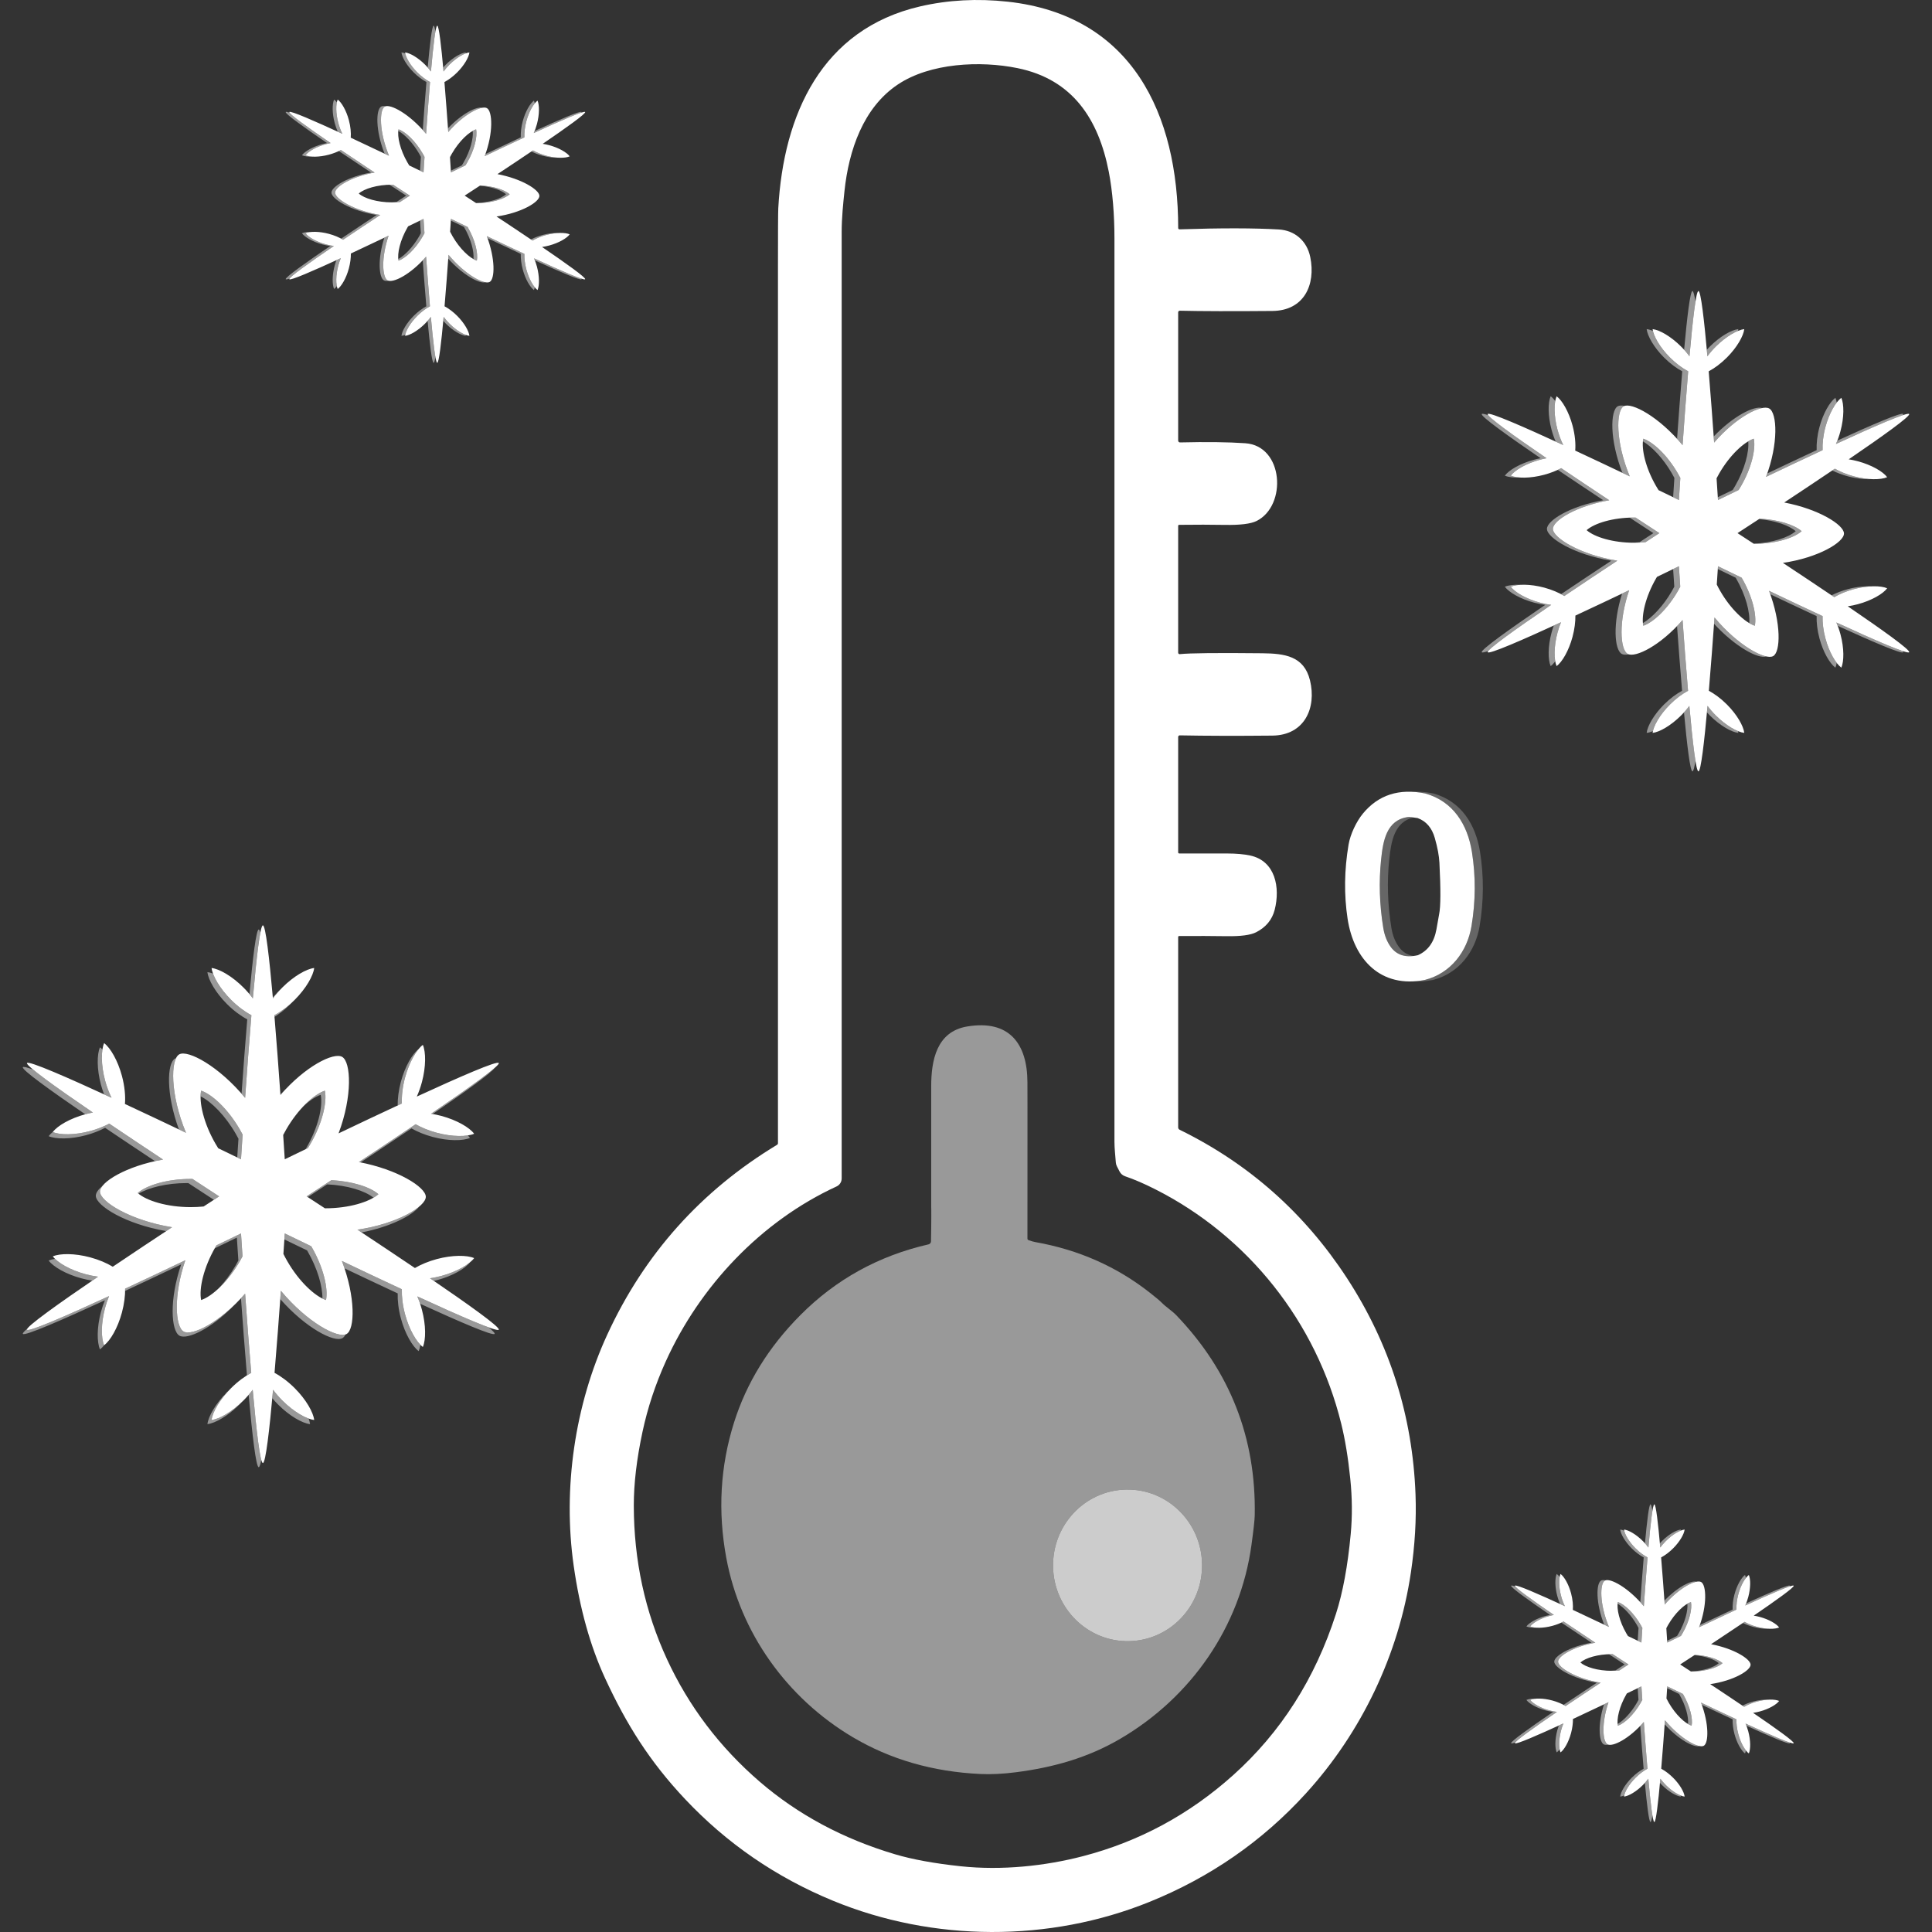 <?xml version="1.0" encoding="UTF-8" standalone="no"?>
<!DOCTYPE svg PUBLIC "-//W3C//DTD SVG 1.1//EN" "http://www.w3.org/Graphics/SVG/1.1/DTD/svg11.dtd">
<svg width="100%" height="100%" viewBox="0 0 300 300" version="1.1" xmlns="http://www.w3.org/2000/svg" xmlns:xlink="http://www.w3.org/1999/xlink" xml:space="preserve" xmlns:serif="http://www.serif.com/" style="fill-rule:evenodd;clip-rule:evenodd;stroke-linejoin:round;stroke-miterlimit:2;">
    <rect x="0" y="0" width="300" height="300" fill="#333333" stroke="none"/>
    <path d="M183.194,101.576C184.749,101.41 189.028,101.365 196.041,101.439C199.491,101.477 202.493,101.875 203.414,105.64C204.467,109.949 202.547,114.174 197.571,114.224C192.022,114.278 187.233,114.266 183.198,114.187C183.057,114.183 182.945,114.295 182.945,114.436L182.945,132.362C182.945,132.453 183.015,132.524 183.102,132.524C186.677,132.524 189.157,132.524 190.542,132.528C191.972,132.532 193.171,132.636 194.137,132.847C198.043,133.689 198.811,137.824 197.936,141.261C197.538,142.816 196.571,143.986 195.041,144.765C194.183,145.201 192.657,145.404 190.463,145.371C188.344,145.338 185.889,145.329 183.094,145.346C183.011,145.346 182.945,145.412 182.945,145.495L182.945,175.07C182.945,175.22 183.032,175.356 183.165,175.423C193.913,180.685 202.58,188.373 209.165,198.479C215.8,208.668 219.346,219.86 219.802,232.064C219.947,235.933 219.706,239.968 219.084,244.169C217.21,256.862 211.438,268.975 202.771,278.488C196.02,285.898 187.925,291.509 178.483,295.328C162.961,301.606 144.927,301.573 129.318,295.133C120.502,291.496 112.864,286.246 106.399,279.387C100.875,273.528 97.268,267.76 93.967,260.619C91.657,255.622 90.027,249.783 89.078,243.103C87.378,231.127 89.244,218.197 94.303,207.225C100.063,194.722 108.85,184.902 120.66,177.766C120.747,177.716 120.801,177.621 120.801,177.517L120.801,41.721C120.801,36.094 120.817,32.967 120.851,32.337C121.659,17.811 127.56,4.537 142.895,0.991C147.233,-0.008 151.757,-0.253 156.468,0.261C175.783,2.368 182.941,17.724 182.949,35.41C182.949,35.526 183.044,35.617 183.161,35.613C189.605,35.397 194.751,35.406 198.595,35.634C201.033,35.779 202.937,37.384 203.455,39.909C204.342,44.234 202.481,48.244 197.575,48.286C191.342,48.34 186.548,48.327 183.198,48.248C183.057,48.244 182.945,48.356 182.945,48.497L182.945,68.414C182.945,68.572 183.078,68.705 183.235,68.7C187.336,68.601 190.712,68.642 193.362,68.825C199.341,69.231 199.876,78.533 195.116,80.9C194.22,81.344 192.578,81.547 190.194,81.506C188.108,81.468 185.744,81.464 183.094,81.497C183.011,81.497 182.945,81.564 182.945,81.647L182.945,101.352C182.945,101.485 183.061,101.589 183.194,101.576ZM173.847,181.912L173.428,181.096C173.337,180.917 173.283,180.722 173.266,180.519C173.187,179.445 173.051,178.325 173.051,177.26C173.046,90.16 173.046,43.421 173.051,37.044C173.055,33.386 172.756,29.667 172.171,26.673C170.579,18.503 166.557,12.32 157.998,10.579C152.205,9.397 144.438,9.77 139.428,13.112C134.046,16.699 131.798,23.334 131.13,29.671C130.931,31.562 130.695,33.834 130.695,36.032L130.695,182.986C130.695,183.521 130.388,184.007 129.903,184.231C118.155,189.638 108.655,199.744 103.388,211.384C101.771,214.958 100.564,218.608 99.768,222.331C98.86,226.569 98.412,230.393 98.416,233.797C98.429,242.294 100.15,250.248 103.579,257.662C106.967,264.981 111.765,271.318 117.977,276.671C123.907,281.776 130.911,285.533 138.989,287.934C141.68,288.734 145.08,289.356 149.182,289.792C155.539,290.472 162.298,289.754 168.157,288.228C176.886,285.952 184.658,281.764 191.462,275.664C198.885,269.012 204.214,260.656 207.448,250.596C208.514,247.283 209.277,243.157 209.737,238.222C209.999,235.448 209.974,232.57 209.667,229.592C209.331,226.321 208.862,223.476 208.261,221.054C204.38,205.321 193.851,191.977 179.358,184.654C177.641,183.787 176.09,183.119 174.705,182.651C174.332,182.522 174.025,182.257 173.847,181.912Z" style="fill:white;fill-rule:nonzero;"/>
    <path d="M219.387,122.955C220.381,122.897 221.439,122.98 222.561,123.206C226.911,124.417 229.146,128.041 229.822,132.296C230.424,136.09 230.403,139.926 229.756,143.803C229.097,147.763 226.526,151.147 222.499,152.167C221.454,152.371 220.47,152.439 219.549,152.383C220.092,152.352 220.655,152.281 221.237,152.167C225.263,151.147 227.834,147.763 228.493,143.803C229.14,139.926 229.161,136.09 228.56,132.296C227.884,128.041 225.649,124.417 221.299,123.206C220.639,123.073 220.002,122.99 219.387,122.955ZM219.525,126.934C216.498,127.577 216.011,130.716 215.723,133.424C215.354,136.944 215.466,140.507 216.059,144.106C216.25,145.251 216.631,146.221 217.199,147.013C217.784,147.828 218.552,148.303 219.504,148.442C217.95,148.637 216.761,148.161 215.937,147.013C215.369,146.221 214.987,145.251 214.797,144.106C214.204,140.507 214.092,136.944 214.461,133.424C214.759,130.612 215.273,127.336 218.62,126.872C218.772,126.851 219.073,126.871 219.525,126.934Z" style="fill:white;fill-opacity:0.25;"/>
    <path d="M159.702,192.566C160.121,192.719 160.473,192.819 160.768,192.872C167.473,194.058 173.403,196.679 178.558,200.739C179.491,201.473 180.084,201.971 180.337,202.228C181.112,203.016 181.979,203.521 182.663,204.239C191.006,212.935 195.062,223.293 194.834,235.319C194.821,236.008 194.651,237.534 194.328,239.897C192.586,252.591 184.985,263.53 173.963,269.991C168.904,272.956 163.55,274.449 157.741,275.195C155.721,275.456 153.88,275.543 152.221,275.464C144.844,275.116 138.234,273.204 132.383,269.729C122.215,263.688 114.941,253.569 112.781,241.921C111.441,234.685 111.84,227.677 113.979,220.892C115.924,214.718 119.358,209.161 124.272,204.218C129.799,198.657 136.443,194.992 144.193,193.221C144.409,193.171 144.562,192.976 144.566,192.756C144.595,191.23 144.612,189.912 144.612,188.8C144.599,183.331 144.597,198.376 144.597,168.668C144.597,164.658 145.43,160.196 150.158,159.396C156.685,158.289 159.525,162.038 159.538,168.046C159.55,176.112 159.549,162.451 159.54,192.338C159.54,192.441 159.607,192.532 159.702,192.566ZM174.84,231.299C168.452,231.434 163.384,236.812 163.52,243.312C163.654,249.812 168.945,254.975 175.333,254.84C181.722,254.706 186.789,249.327 186.654,242.827C186.519,236.327 181.228,231.164 174.84,231.299Z" style="fill:white;fill-opacity:0.5;fill-rule:nonzero;"/>
    <path d="M174.84,231.299C181.228,231.164 186.519,236.327 186.654,242.827C186.789,249.327 181.722,254.706 175.333,254.84C168.945,254.975 163.654,249.812 163.52,243.312C163.384,236.812 168.452,231.434 174.84,231.299Z" style="fill:white;fill-opacity:0.75;fill-rule:nonzero;"/>
    <path d="M48.565,24.324C47.855,24.353 47.257,24.275 46.881,24.11C47.328,23.505 48.562,22.78 50.072,22.375C50.312,22.311 50.549,22.257 50.782,22.213C47.181,19.754 44.225,17.635 44.367,17.395C44.4,17.34 44.604,17.374 44.948,17.482C45.241,17.961 48.016,19.942 51.342,22.213C51.109,22.257 50.872,22.311 50.632,22.375C49.122,22.78 47.888,23.505 47.44,24.11C47.713,24.229 48.102,24.303 48.565,24.324ZM52.445,20.447C52.263,20.035 52.099,19.577 51.969,19.09C51.564,17.58 51.575,16.149 51.876,15.458C52.014,15.561 52.159,15.705 52.305,15.883C52.143,16.65 52.194,17.843 52.528,19.09C52.695,19.71 52.915,20.284 53.159,20.776L52.445,20.447ZM59.714,23.856C58.29,20.24 58.359,17.012 59.191,16.549C59.348,16.461 59.581,16.446 59.872,16.5C59.828,16.512 59.787,16.529 59.75,16.549C58.894,17.026 58.847,20.439 60.408,24.187L59.714,23.856ZM65.647,20.186C65.812,17.863 66.009,15.212 66.216,12.738C65.595,12.409 64.891,11.894 64.236,11.239C63.13,10.133 62.424,8.888 62.339,8.14C62.511,8.159 62.708,8.211 62.924,8.293C63.078,9.051 63.762,10.206 64.795,11.239C65.451,11.894 66.155,12.409 66.776,12.738C66.551,15.428 66.337,18.325 66.165,20.785C65.994,20.579 65.821,20.379 65.647,20.186ZM66.413,10.479C66.746,6.817 67.084,3.99 67.335,3.99C67.419,3.99 67.513,4.312 67.614,4.88C67.4,6.089 67.156,8.409 66.917,11.103C66.764,10.896 66.596,10.686 66.413,10.479ZM68.816,10.479C68.947,10.33 69.085,10.182 69.231,10.036C70.336,8.931 71.582,8.225 72.33,8.14C72.324,8.189 72.316,8.24 72.305,8.293C71.579,8.569 70.643,9.184 69.791,10.036C69.442,10.385 69.134,10.747 68.872,11.103L68.816,10.479ZM69.564,19.93C71.693,17.671 73.981,16.501 74.892,16.73C73.678,16.937 71.522,18.276 69.604,20.506L69.564,19.93ZM75.381,23.92C77.091,23.105 79.001,22.202 80.868,21.333C80.836,20.622 80.928,19.735 81.174,18.818C81.579,17.308 82.304,16.074 82.91,15.627C82.962,15.747 83.006,15.89 83.04,16.052C82.548,16.654 82.046,17.654 81.734,18.818C81.488,19.735 81.396,20.622 81.428,21.333C79.309,22.318 77.136,23.348 75.262,24.243L75.381,23.92ZM83.016,20.341C86.911,18.557 90.162,17.158 90.302,17.395C90.313,17.413 90.305,17.443 90.281,17.482C89.074,17.863 86.146,19.156 82.88,20.66C82.927,20.557 82.972,20.45 83.016,20.341ZM86.78,24.492C86.071,24.523 85.186,24.431 84.273,24.186C83.623,24.012 83.025,23.779 82.518,23.521L82.767,23.353C83.332,23.676 84.045,23.975 84.833,24.186C85.519,24.37 86.189,24.468 86.78,24.492ZM82.445,37.183C82.967,36.911 83.592,36.663 84.273,36.48C85.186,36.236 86.071,36.143 86.78,36.174C86.189,36.198 85.519,36.297 84.833,36.48C84.012,36.7 83.273,37.015 82.697,37.353L82.445,37.183ZM90.281,43.271C90.305,43.311 90.313,43.34 90.302,43.358C90.163,43.594 86.934,42.207 83.058,40.432C83.016,40.324 82.973,40.218 82.928,40.115C86.175,41.61 89.08,42.892 90.281,43.271ZM83.04,44.615C83.006,44.777 82.962,44.919 82.91,45.04C82.304,44.592 81.579,43.358 81.174,41.848C80.938,40.968 80.844,40.115 80.865,39.419C79.117,38.606 77.332,37.763 75.709,36.99L75.589,36.666C77.385,37.523 79.429,38.491 81.425,39.419C81.403,40.115 81.498,40.968 81.734,41.848C82.046,43.012 82.548,44.013 83.04,44.615ZM75.357,43.83C74.445,44.088 71.917,42.725 69.602,40.166L69.645,39.57C71.721,42.07 74.091,43.598 75.357,43.83ZM72.305,51.997C72.316,52.05 72.324,52.101 72.33,52.15C71.582,52.065 70.336,51.359 69.231,50.253C69.09,50.113 68.956,49.97 68.829,49.826L68.886,49.206C69.145,49.556 69.449,49.911 69.791,50.253C70.643,51.106 71.579,51.721 72.305,51.997ZM67.614,55.466C67.513,56.023 67.419,56.34 67.335,56.34C67.081,56.34 66.737,53.49 66.4,49.826C66.582,49.62 66.75,49.412 66.903,49.206C67.146,51.914 67.395,54.257 67.614,55.466ZM62.924,51.997C62.708,52.078 62.511,52.13 62.339,52.15C62.424,51.402 63.13,50.156 64.236,49.051C64.885,48.401 65.583,47.889 66.2,47.561C65.998,45.18 65.806,42.646 65.645,40.421C65.819,40.237 65.993,40.046 66.164,39.847C66.332,42.204 66.54,44.972 66.76,47.561C66.143,47.889 65.445,48.401 64.795,49.051C63.762,50.084 63.078,51.239 62.924,51.997ZM60.337,43.6C60.029,43.652 59.782,43.632 59.615,43.536C58.822,43.078 58.622,40.213 59.678,36.915L60.342,36.598C59.17,40.027 59.357,43.063 60.175,43.536C60.223,43.563 60.277,43.585 60.337,43.6ZM52.305,44.446C52.159,44.625 52.014,44.769 51.876,44.871C51.575,44.181 51.564,42.75 51.969,41.239C52.046,40.949 52.136,40.669 52.234,40.403L52.917,40.089C52.77,40.446 52.637,40.833 52.528,41.239C52.194,42.486 52.143,43.68 52.305,44.446ZM44.948,43.271C44.604,43.379 44.4,43.414 44.367,43.358C44.219,43.107 47.461,40.799 51.286,38.197C50.897,38.146 50.487,38.066 50.072,37.955C48.562,37.55 47.328,36.825 46.881,36.219C47.257,36.055 47.855,35.977 48.565,36.006C48.102,36.027 47.713,36.1 47.44,36.219C47.888,36.825 49.122,37.55 50.632,37.955C51.047,38.066 51.456,38.146 51.846,38.197C48.3,40.609 45.256,42.768 44.948,43.271ZM52.975,37.054C54.878,35.772 56.823,34.481 58.491,33.381C54.461,32.731 51.486,30.898 51.471,29.92C51.457,29.006 54.005,27.425 57.613,26.792C56.049,25.758 54.307,24.598 52.615,23.456C52.726,23.404 52.833,23.35 52.937,23.296C54.703,24.489 56.535,25.709 58.173,26.792C54.565,27.425 52.016,29.006 52.031,29.92C52.046,30.898 55.021,32.731 59.051,33.381C57.308,34.531 55.263,35.889 53.278,37.227C53.182,37.169 53.081,37.111 52.975,37.054ZM65.222,26.502L65.361,24.36C65.275,24.195 65.185,24.03 65.09,23.865C64.122,22.188 62.867,20.9 61.845,20.323C61.854,20.24 61.866,20.16 61.882,20.084C62.968,20.45 64.508,21.888 65.65,23.865C65.745,24.03 65.835,24.195 65.921,24.36C65.823,25.839 65.765,26.766 65.765,26.766L65.222,26.502ZM61.845,40.233C62.867,39.657 64.122,38.368 65.09,36.691C65.181,36.532 65.269,36.373 65.352,36.214L65.222,34.251L65.765,33.987C65.765,33.987 65.819,34.841 65.912,36.214C65.829,36.373 65.741,36.532 65.65,36.691C64.508,38.668 62.968,40.106 61.882,40.472C61.866,40.396 61.854,40.316 61.845,40.233ZM73.918,31.528C75.995,31.448 77.787,30.868 78.584,30.165C77.863,29.53 76.33,28.995 74.508,28.838L74.559,28.805C76.602,28.897 78.357,29.471 79.144,30.165C78.284,30.922 76.269,31.538 73.986,31.538L73.932,31.537L73.918,31.528ZM73.517,40.233C73.64,39.072 73.155,37.162 72.091,35.318L72.041,35.234L70.007,34.251L70.024,33.987C70.024,33.987 71.03,34.478 72.601,35.234L72.65,35.318C73.792,37.296 74.267,39.348 74.041,40.472C73.876,40.416 73.7,40.336 73.517,40.233ZM60.585,31.421C60.92,31.414 61.247,31.394 61.566,31.362L63.076,30.377C63.076,30.377 62.053,29.713 60.486,28.685C60.611,28.681 60.738,28.679 60.865,28.679L61.039,28.68C62.61,29.711 63.635,30.377 63.635,30.377L62.125,31.362C61.719,31.402 61.297,31.424 60.865,31.424L60.585,31.421ZM70.007,26.502L71.716,25.676C71.806,25.533 71.895,25.387 71.981,25.238C73.046,23.394 73.53,21.484 73.407,20.323C73.59,20.22 73.766,20.14 73.931,20.084C74.157,21.208 73.682,23.261 72.541,25.238C72.454,25.387 72.366,25.533 72.275,25.676C70.893,26.343 70.024,26.766 70.024,26.766L70.007,26.502ZM13.236,173.026C7.741,169.265 3.329,166.085 3.548,165.713C3.618,165.594 4.181,165.734 5.114,166.071C6.739,167.424 10.318,169.95 14.424,172.753C14.052,172.823 13.673,172.908 13.291,173.011L13.236,173.026ZM16.161,169.927C15.978,169.45 15.812,168.944 15.671,168.417C15.026,166.009 15.043,163.725 15.523,162.625C15.647,162.717 15.775,162.83 15.904,162.962C15.717,164.183 15.825,165.942 16.315,167.773C16.58,168.761 16.931,169.676 17.32,170.46L16.161,169.927ZM27.779,175.374C25.762,169.873 25.912,165.075 27.188,164.364C27.235,164.338 27.286,164.316 27.341,164.298C26.495,166.006 26.738,170.755 28.881,175.9L27.779,175.374ZM37.509,169.826C37.767,166.203 38.073,162.113 38.393,158.286C37.403,157.762 36.279,156.941 35.234,155.896C33.471,154.133 32.344,152.147 32.21,150.954C32.465,150.982 32.755,151.056 33.073,151.172C33.499,152.34 34.492,153.865 35.878,155.251C36.924,156.297 38.047,157.118 39.037,157.642C38.679,161.931 38.337,166.553 38.062,170.475C37.879,170.254 37.694,170.038 37.509,169.826ZM38.736,154.363C39.258,148.679 39.785,144.335 40.176,144.335C40.254,144.335 40.338,144.508 40.426,144.831C40.071,146.664 39.662,150.521 39.262,155.034C39.098,154.811 38.922,154.587 38.736,154.363ZM42.366,154.882C42.625,154.578 42.904,154.275 43.2,153.978C43.309,153.87 43.418,153.764 43.527,153.661C43.1,154.114 42.716,154.577 42.379,155.034L42.366,154.882ZM45.436,155.569C45.332,155.678 45.226,155.788 45.118,155.896C44.301,156.713 43.437,157.393 42.625,157.901L42.604,157.642C43.491,157.172 44.486,156.463 45.436,155.569ZM43.543,169.958C43.892,169.579 44.245,169.219 44.599,168.877C44.245,169.243 43.894,169.628 43.548,170.031L43.543,169.958ZM61.75,171.653C61.739,170.583 61.894,169.302 62.247,167.983C62.885,165.604 64.021,163.654 64.98,162.92C64.194,163.879 63.39,165.478 62.892,167.339C62.5,168.8 62.352,170.216 62.404,171.349L61.75,171.653ZM76.754,165.879C76.228,166.655 72.155,169.576 67.181,172.981L66.94,172.942C71.366,169.924 75.224,167.202 76.754,165.879ZM72.645,176.31C72.776,176.439 72.889,176.567 72.981,176.691C71.881,177.171 69.598,177.189 67.189,176.543C65.933,176.207 64.796,175.731 63.894,175.215C61.229,177.015 58.477,178.848 55.987,180.497L55.732,180.447C58.449,178.652 61.549,176.59 64.539,174.571C65.44,175.086 66.577,175.562 67.834,175.899C69.664,176.389 71.423,176.497 72.645,176.31ZM65.087,187.366C63.983,188.756 60.611,190.512 56.147,191.371L55.501,190.944C59.902,190.303 63.428,188.755 65.087,187.366ZM72.955,196.038C72.22,196.996 70.27,198.133 67.891,198.77C67.718,198.816 67.546,198.859 67.375,198.899L66.773,198.488C67.342,198.406 67.935,198.287 68.536,198.126C70.397,197.627 71.995,196.823 72.955,196.038ZM75.883,206.117C76.531,206.657 76.869,207.01 76.804,207.119C76.582,207.495 71.423,205.278 65.234,202.444C65.099,202.045 64.953,201.663 64.797,201.303C69.467,203.453 73.694,205.327 75.883,206.117ZM65.278,208.819C65.219,209.205 65.13,209.536 65.015,209.8C64.049,209.087 62.892,207.119 62.247,204.71C61.871,203.307 61.72,201.946 61.754,200.837C58.956,199.535 56.098,198.185 53.501,196.949C53.375,196.57 53.239,196.188 53.092,195.802C55.957,197.169 59.216,198.712 62.399,200.192C62.364,201.302 62.516,202.662 62.892,204.066C63.454,206.164 64.404,207.928 65.278,208.819ZM53.656,207.214C53.519,207.49 53.354,207.687 53.164,207.793C51.881,208.507 47.463,206.204 43.519,201.722L43.612,200.433C47.543,205.166 52.134,207.715 53.656,207.214ZM47.924,220.277C48.04,220.594 48.114,220.885 48.142,221.139C46.949,221.005 44.963,219.878 43.2,218.115C42.871,217.786 42.564,217.449 42.282,217.111L42.401,215.8C42.815,216.358 43.299,216.925 43.845,217.471C45.231,218.857 46.756,219.85 47.924,220.277ZM40.572,226.695C40.43,227.418 40.297,227.822 40.176,227.822C39.753,227.822 39.171,222.835 38.609,216.592C38.834,216.328 39.045,216.063 39.24,215.8C39.703,220.961 40.18,225.289 40.572,226.695ZM37.469,217.788C37.366,217.898 37.26,218.007 37.152,218.115C35.389,219.878 33.403,221.005 32.21,221.139C32.344,219.946 33.471,217.96 35.234,216.197C35.342,216.089 35.451,215.983 35.561,215.88C33.981,217.557 32.981,219.375 32.854,220.495C33.974,220.369 35.792,219.368 37.469,217.788ZM38.345,213.564C38.005,209.537 37.684,205.256 37.421,201.59C37.636,201.359 37.849,201.12 38.061,200.875C38.33,204.634 38.661,209.049 39.011,213.176C38.795,213.292 38.572,213.421 38.345,213.564ZM36.398,202.635C32.84,206.318 29.066,208.095 27.865,207.402C26.56,206.649 26.263,201.807 28.132,196.338C25.461,197.613 22.43,199.049 19.43,200.449C19.433,200.332 19.433,200.217 19.432,200.104C22.639,198.611 25.914,197.06 28.777,195.693C26.907,201.163 27.205,206.004 28.509,206.757C29.638,207.409 33.04,205.878 36.398,202.635ZM16.202,208.861C15.972,209.143 15.742,209.37 15.523,209.532C15.043,208.431 15.026,206.148 15.671,203.74C15.845,203.091 16.056,202.475 16.29,201.906C9.593,204.991 3.784,207.519 3.548,207.119C3.492,207.023 3.743,206.741 4.242,206.309C4.19,206.386 4.173,206.441 4.192,206.475C4.428,206.875 10.237,204.347 16.934,201.261C16.7,201.83 16.489,202.447 16.315,203.095C15.67,205.504 15.687,207.787 16.167,208.888L16.202,208.861ZM14.333,198.853C13.787,198.772 13.221,198.655 12.647,198.502C10.238,197.856 8.27,196.7 7.556,195.734C7.82,195.619 8.152,195.53 8.538,195.471C9.429,196.345 11.193,197.295 13.291,197.857C13.953,198.035 14.606,198.162 15.227,198.243L14.333,198.853ZM25.808,191.163C19.516,190.09 14.901,187.226 14.877,185.688C14.87,185.247 15.236,184.71 15.909,184.146C15.652,184.471 15.517,184.775 15.522,185.043C15.546,186.603 20.291,189.526 26.718,190.563L25.808,191.163ZM24.072,180.303C21.617,178.677 18.925,176.882 16.322,175.124C15.478,175.57 14.46,175.977 13.349,176.275C10.94,176.92 8.657,176.903 7.556,176.423C7.718,176.204 7.945,175.974 8.227,175.743L8.201,175.779C9.301,176.259 11.585,176.276 13.993,175.631C15.104,175.333 16.122,174.926 16.966,174.479C19.784,176.383 22.705,178.328 25.317,180.056C24.893,180.13 24.477,180.213 24.072,180.303ZM57.996,185.977C56.689,184.917 53.962,184.052 50.805,183.91C49.5,184.766 48.454,185.449 47.785,185.884L47.613,185.772C47.613,185.772 49.117,184.795 51.45,183.265C54.707,183.412 57.506,184.328 58.761,185.434C58.549,185.621 58.292,185.803 57.996,185.977ZM50.065,201.637C50.094,199.767 49.315,196.988 47.761,194.297L47.683,194.163C46.074,193.388 44.836,192.788 44.157,192.459L44.217,191.53C44.217,191.53 45.822,192.312 48.327,193.518L48.405,193.653C50.226,196.806 50.984,200.08 50.623,201.871C50.444,201.811 50.258,201.733 50.065,201.637ZM47.454,178.446L47.586,178.221C49.406,175.067 50.164,171.794 49.803,170.002C49,170.272 48.042,170.91 47.064,171.83C48.259,170.562 49.469,169.687 50.448,169.358C50.808,171.149 50.051,174.423 48.23,177.576C48.093,177.815 47.952,178.048 47.808,178.276L47.454,178.446ZM33.211,186.304C32.729,185.99 31.271,185.041 29.243,183.711L28.966,183.709C25.889,183.709 23.117,184.409 21.505,185.355L21.384,185.253C22.755,184.045 25.969,183.064 29.61,183.064L29.888,183.066C32.393,184.71 34.028,185.772 34.028,185.772L33.211,186.304ZM33.971,200.043C34.892,199.067 35.804,197.858 36.596,196.486C36.742,196.233 36.882,195.979 37.014,195.725C36.867,193.535 36.78,192.175 36.78,192.175C36.78,192.175 35.459,192.818 33.343,193.838L33.449,193.653L33.612,193.374C35.946,192.25 37.424,191.53 37.424,191.53C37.424,191.53 37.511,192.891 37.658,195.081C37.526,195.335 37.387,195.589 37.241,195.842C36.264,197.534 35.104,198.978 33.971,200.043ZM36.839,179.729L37.029,176.82C36.892,176.557 36.748,176.294 36.596,176.032C34.963,173.204 32.819,171.068 31.145,170.236C31.15,169.915 31.179,169.62 31.232,169.358C32.963,169.941 35.42,172.234 37.241,175.387C37.392,175.65 37.536,175.913 37.673,176.176C37.517,178.536 37.424,180.013 37.424,180.013L36.839,179.729ZM236.136,74.158C235.094,74.207 234.218,74.096 233.67,73.857C234.307,72.994 236.065,71.961 238.217,71.385C238.558,71.293 238.896,71.217 239.228,71.154C234.098,67.652 229.887,64.633 230.089,64.29C230.14,64.203 230.491,64.272 231.079,64.468C231.65,65.233 235.528,67.997 240.152,71.154C239.821,71.217 239.482,71.293 239.141,71.385C236.989,71.961 235.231,72.994 234.594,73.857C234.97,74.022 235.502,74.125 236.136,74.158ZM241.565,68.566C241.318,67.998 241.096,67.37 240.918,66.705C240.342,64.554 240.357,62.515 240.786,61.531C241.016,61.701 241.257,61.95 241.499,62.265C241.3,63.359 241.384,64.997 241.842,66.705C242.079,67.589 242.393,68.406 242.74,69.107L241.565,68.566ZM251.923,73.42C249.925,68.3 250.028,63.741 251.207,63.085C251.445,62.953 251.804,62.936 252.255,63.03C252.211,63.045 252.169,63.064 252.131,63.085C250.91,63.764 250.843,68.627 253.067,73.966L251.923,73.42ZM260.414,68.137C260.647,64.858 260.925,61.135 261.216,57.656C260.331,57.188 259.328,56.454 258.394,55.52C256.819,53.945 255.813,52.171 255.692,51.105C255.973,51.137 256.302,51.23 256.663,51.378C256.904,52.458 257.871,54.073 259.318,55.52C260.252,56.454 261.255,57.188 262.14,57.656C261.819,61.488 261.515,65.616 261.269,69.12C260.987,68.779 260.701,68.452 260.414,68.137ZM261.508,54.308C261.979,49.154 262.455,45.193 262.809,45.193C262.947,45.193 263.103,45.795 263.271,46.836C262.981,48.637 262.657,51.751 262.34,55.326C262.091,54.988 261.813,54.646 261.508,54.308ZM265.034,54.308C265.186,54.14 265.345,53.972 265.51,53.807C267.085,52.232 268.859,51.226 269.925,51.105C269.915,51.192 269.9,51.283 269.879,51.378C268.865,51.794 267.595,52.646 266.434,53.807C265.938,54.303 265.499,54.819 265.125,55.326L265.034,54.308ZM266.102,67.777C269.142,64.599 272.38,62.977 273.625,63.357C271.883,63.694 268.861,65.592 266.169,68.722L266.102,67.777ZM274.424,73.513C276.821,72.371 279.484,71.112 282.089,69.9C282.043,68.888 282.175,67.624 282.525,66.318C283.101,64.167 284.135,62.408 284.997,61.771C285.086,61.974 285.156,62.221 285.208,62.504C284.541,63.372 283.872,64.739 283.449,66.318C283.099,67.624 282.967,68.888 283.013,69.9C279.995,71.304 276.899,72.772 274.23,74.046C274.297,73.868 274.362,73.69 274.424,73.513ZM285.304,68.416C290.784,65.908 295.332,63.956 295.529,64.29C295.549,64.324 295.526,64.384 295.463,64.468C293.653,65.069 289.594,66.864 285.082,68.942C285.158,68.772 285.233,68.597 285.304,68.416ZM290.572,74.398C289.551,74.451 288.267,74.32 286.94,73.965C286.045,73.725 285.219,73.406 284.512,73.054L284.921,72.779C285.726,73.239 286.741,73.664 287.864,73.965C288.816,74.22 289.745,74.359 290.572,74.398ZM284.407,92.444C285.136,92.07 286,91.731 286.94,91.48C288.267,91.124 289.551,90.994 290.572,91.047C289.745,91.086 288.816,91.225 287.864,91.48C286.695,91.793 285.642,92.241 284.822,92.723L284.407,92.444ZM295.463,101.101C295.526,101.185 295.549,101.244 295.529,101.278C295.332,101.611 290.816,99.674 285.363,97.179C285.294,97.001 285.224,96.827 285.151,96.658C289.635,98.723 293.663,100.503 295.463,101.101ZM285.208,102.94C285.156,103.224 285.086,103.471 284.997,103.673C284.135,103.036 283.101,101.278 282.525,99.126C282.189,97.873 282.054,96.657 282.085,95.666C279.649,94.533 277.163,93.359 274.892,92.278C274.829,92.101 274.763,91.923 274.695,91.744C277.254,92.965 280.166,94.344 283.009,95.666C282.978,96.657 283.113,97.873 283.449,99.126C283.872,100.705 284.541,102.072 285.208,102.94ZM274.286,101.935C273.046,102.362 269.464,100.467 266.156,96.859L266.226,95.881C269.143,99.392 272.464,101.557 274.286,101.935ZM269.879,113.53C269.9,113.625 269.915,113.716 269.925,113.803C268.859,113.682 267.085,112.676 265.51,111.101C265.352,110.943 265.199,110.782 265.053,110.621L265.145,109.608C265.514,110.107 265.947,110.614 266.434,111.101C267.595,112.262 268.865,113.114 269.879,113.53ZM263.271,118.159C263.103,119.181 262.947,119.772 262.809,119.772C262.451,119.772 261.966,115.779 261.489,110.621C261.793,110.285 262.072,109.945 262.321,109.608C262.644,113.209 262.975,116.355 263.271,118.159ZM256.663,113.53C256.302,113.678 255.973,113.771 255.692,113.803C255.813,112.737 256.819,110.963 258.394,109.388C259.319,108.462 260.314,107.733 261.192,107.265C260.909,103.917 260.638,100.357 260.411,97.217C260.699,96.917 260.985,96.603 261.268,96.276C261.508,99.634 261.804,103.578 262.117,107.265C261.238,107.733 260.244,108.462 259.318,109.388C257.871,110.835 256.904,112.45 256.663,113.53ZM252.917,101.608C252.443,101.7 252.063,101.676 251.811,101.531C250.687,100.882 250.4,96.838 251.878,92.17L252.974,91.647C251.304,96.533 251.57,100.858 252.735,101.531C252.79,101.562 252.85,101.588 252.917,101.608ZM241.499,102.7C241.257,103.015 241.016,103.264 240.786,103.434C240.357,102.45 240.342,100.411 240.918,98.259C241.022,97.871 241.141,97.496 241.271,97.137L242.395,96.621C242.186,97.129 241.997,97.68 241.842,98.259C241.384,99.968 241.3,101.606 241.499,102.7ZM231.079,101.101C230.491,101.296 230.14,101.366 230.089,101.278C229.878,100.92 234.497,97.632 239.946,93.925C239.391,93.852 238.808,93.739 238.217,93.58C236.065,93.004 234.307,91.971 233.67,91.108C234.218,90.869 235.094,90.758 236.136,90.807C235.502,90.84 234.97,90.943 234.594,91.108C235.231,91.971 236.989,93.004 239.141,93.58C239.732,93.739 240.315,93.852 240.87,93.925C235.934,97.283 231.68,100.296 231.079,101.101ZM242.407,92.26C245.101,90.446 247.85,88.621 250.211,87.064C244.469,86.138 240.231,83.527 240.209,82.133C240.189,80.831 243.819,78.579 248.96,77.678C246.747,76.214 244.286,74.576 241.891,72.96C242.076,72.875 242.254,72.787 242.424,72.697C244.941,74.397 247.55,76.135 249.884,77.678C244.743,78.579 241.113,80.831 241.133,82.133C241.155,83.527 245.393,86.138 251.135,87.064C248.651,88.702 245.737,90.637 242.91,92.544C242.752,92.447 242.584,92.353 242.407,92.26ZM255.109,96.756C256.541,95.904 258.269,94.103 259.611,91.78C259.741,91.554 259.866,91.327 259.984,91.1C259.899,89.836 259.837,88.881 259.803,88.363L260.699,87.928C260.699,87.928 260.776,89.144 260.908,91.1C260.79,91.327 260.665,91.554 260.535,91.78C258.909,94.597 256.714,96.645 255.167,97.166C255.141,97.038 255.122,96.901 255.109,96.756ZM253.257,84.271C253.711,84.259 254.157,84.231 254.59,84.187C255.93,83.311 256.741,82.784 256.741,82.784C256.741,82.784 255.287,81.84 253.058,80.378C253.276,80.37 253.497,80.366 253.719,80.366L253.966,80.367C256.204,81.835 257.665,82.784 257.665,82.784C257.665,82.784 256.854,83.311 255.514,84.187C254.935,84.245 254.334,84.277 253.719,84.277C253.564,84.277 253.41,84.275 253.257,84.271ZM266.739,77.205L269.05,76.088C269.179,75.884 269.305,75.676 269.428,75.463C270.924,72.872 271.616,70.19 271.467,68.532C271.771,68.351 272.062,68.213 272.333,68.121C272.655,69.722 271.978,72.646 270.352,75.463C270.229,75.676 270.103,75.884 269.974,76.088C268.004,77.038 266.767,77.64 266.767,77.64L266.739,77.205ZM272.306,84.42C275.215,84.288 277.715,83.47 278.835,82.482C277.823,81.591 275.687,80.837 273.14,80.603L273.228,80.545C276.138,80.677 278.638,81.494 279.759,82.482C278.535,83.562 275.664,84.438 272.411,84.438L272.334,84.438L272.306,84.42ZM259.803,77.205C259.838,76.653 259.905,75.605 259.997,74.212C259.875,73.977 259.746,73.742 259.611,73.508C258.269,71.184 256.541,69.383 255.109,68.532C255.122,68.387 255.141,68.25 255.167,68.121C256.714,68.642 258.909,70.691 260.535,73.508C260.67,73.742 260.799,73.977 260.921,74.212C260.781,76.32 260.699,77.64 260.699,77.64L259.803,77.205ZM271.623,96.756C271.773,95.097 271.08,92.415 269.584,89.824L269.514,89.704C268.335,89.136 267.379,88.674 266.739,88.363L266.767,87.928C266.767,87.928 268.201,88.627 270.438,89.704L270.508,89.824C272.135,92.641 272.811,95.566 272.489,97.166C272.218,97.075 271.927,96.937 271.623,96.756ZM238.64,252.752C237.955,252.784 237.379,252.71 237.018,252.553C237.439,251.982 238.602,251.299 240.025,250.918C240.251,250.857 240.475,250.807 240.695,250.765C237.301,248.449 234.516,246.452 234.65,246.226C234.683,246.169 234.907,246.212 235.281,246.335C235.639,246.83 238.214,248.667 241.288,250.765C241.069,250.807 240.845,250.857 240.619,250.918C239.196,251.299 238.033,251.982 237.612,252.553C237.862,252.662 238.217,252.731 238.64,252.752ZM242.244,249.063C242.079,248.685 241.931,248.267 241.812,247.823C241.431,246.4 241.441,245.051 241.725,244.401C241.872,244.51 242.027,244.668 242.182,244.868C242.046,245.592 242.1,246.684 242.406,247.823C242.562,248.407 242.77,248.948 242.999,249.411L242.244,249.063ZM249.095,252.274C247.769,248.883 247.836,245.863 248.617,245.429C248.772,245.342 249.006,245.331 249.299,245.39C249.267,245.4 249.238,245.413 249.21,245.429C248.403,245.878 248.359,249.094 249.83,252.625L249.095,252.274ZM254.705,248.787C254.859,246.615 255.043,244.145 255.237,241.838C254.651,241.528 253.988,241.043 253.37,240.425C252.329,239.384 251.663,238.21 251.583,237.506C251.764,237.526 251.975,237.585 252.206,237.678C252.362,238.392 253.003,239.465 253.964,240.425C254.581,241.043 255.245,241.528 255.83,241.838C255.618,244.372 255.417,247.102 255.254,249.42C255.073,249.201 254.89,248.99 254.705,248.787ZM255.428,239.641C255.74,236.224 256.056,233.595 256.29,233.595C256.379,233.595 256.479,233.973 256.587,234.628C256.393,235.811 256.175,237.897 255.963,240.297C255.802,240.079 255.624,239.859 255.428,239.641ZM257.746,239.641C257.851,239.524 257.962,239.407 258.077,239.292C259.118,238.251 260.292,237.585 260.997,237.506C260.99,237.56 260.981,237.618 260.968,237.678C260.294,237.95 259.446,238.517 258.67,239.292C258.342,239.62 258.052,239.962 257.805,240.297L257.746,239.641ZM258.452,248.549C260.462,246.441 262.606,245.363 263.437,245.606C262.286,245.824 260.281,247.08 258.495,249.157L258.452,248.549ZM263.951,252.335C265.542,251.578 267.311,250.741 269.042,249.936C269.011,249.266 269.098,248.43 269.33,247.567C269.711,246.144 270.394,244.981 270.965,244.56C271.021,244.689 271.067,244.846 271.101,245.026C270.655,245.599 270.206,246.512 269.923,247.567C269.692,248.43 269.605,249.266 269.635,249.936C267.639,250.865 265.591,251.835 263.826,252.678C263.869,252.563 263.911,252.449 263.951,252.335ZM271.146,248.964C274.78,247.301 277.8,246.004 277.93,246.226C277.943,246.247 277.929,246.284 277.892,246.335C276.707,246.725 274.007,247.919 271.004,249.302C271.053,249.193 271.1,249.08 271.146,248.964ZM274.643,252.911C273.97,252.945 273.124,252.858 272.25,252.624C271.654,252.464 271.103,252.252 270.634,252.017L270.897,251.84C271.429,252.144 272.101,252.425 272.843,252.624C273.476,252.794 274.095,252.886 274.643,252.911ZM270.565,264.851C271.049,264.602 271.624,264.376 272.25,264.208C273.124,263.974 273.97,263.887 274.643,263.921C274.095,263.946 273.476,264.038 272.843,264.208C272.07,264.415 271.374,264.712 270.831,265.031L270.565,264.851ZM277.892,270.579C277.929,270.63 277.943,270.667 277.93,270.688C277.8,270.909 274.802,269.623 271.185,267.968C271.141,267.853 271.096,267.741 271.049,267.633C274.034,269.008 276.713,270.191 277.892,270.579ZM271.101,271.806C271.067,271.986 271.021,272.143 270.965,272.273C270.394,271.851 269.711,270.688 269.33,269.265C269.108,268.436 269.018,267.632 269.039,266.977C267.42,266.224 265.768,265.444 264.26,264.726L264.134,264.383C265.826,265.191 267.752,266.102 269.632,266.977C269.612,267.632 269.701,268.436 269.923,269.265C270.206,270.321 270.655,271.233 271.101,271.806ZM263.874,271.125C263.046,271.399 260.674,270.14 258.488,267.748L258.533,267.119C260.467,269.448 262.672,270.882 263.874,271.125ZM260.968,278.799C260.981,278.859 260.99,278.917 260.997,278.972C260.292,278.892 259.118,278.227 258.077,277.185C257.966,277.075 257.86,276.963 257.758,276.85L257.818,276.198C258.062,276.528 258.348,276.863 258.67,277.185C259.446,277.96 260.294,278.527 260.968,278.799ZM256.587,281.906C256.479,282.549 256.379,282.92 256.29,282.92C256.053,282.92 255.731,280.27 255.415,276.85C255.611,276.634 255.789,276.415 255.95,276.198C256.167,278.615 256.389,280.722 256.587,281.906ZM252.206,278.799C251.975,278.893 251.764,278.952 251.583,278.972C251.663,278.267 252.329,277.094 253.37,276.052C253.982,275.44 254.64,274.958 255.221,274.648C255.033,272.428 254.854,270.067 254.703,267.986C254.888,267.793 255.072,267.591 255.253,267.38C255.412,269.601 255.608,272.209 255.815,274.648C255.233,274.958 254.576,275.44 253.964,276.052C253.003,277.013 252.362,278.085 252.206,278.799ZM249.737,270.909C249.428,270.967 249.181,270.951 249.016,270.856C248.272,270.426 248.083,267.746 249.064,264.655L249.768,264.319C248.663,267.55 248.839,270.411 249.61,270.856C249.648,270.878 249.69,270.895 249.737,270.909ZM242.182,271.647C242.027,271.847 241.872,272.005 241.725,272.114C241.441,271.464 241.431,270.115 241.812,268.692C241.882,268.432 241.962,268.18 242.049,267.94L242.771,267.608C242.633,267.944 242.508,268.309 242.406,268.692C242.1,269.832 242.046,270.924 242.182,271.647ZM235.281,270.579C234.907,270.702 234.683,270.745 234.65,270.688C234.51,270.452 237.565,268.277 241.169,265.825C240.802,265.777 240.416,265.702 240.025,265.597C238.602,265.216 237.439,264.533 237.018,263.962C237.379,263.805 237.955,263.731 238.64,263.763C238.217,263.784 237.862,263.853 237.612,263.962C238.033,264.533 239.196,265.216 240.619,265.597C241.01,265.702 241.396,265.777 241.763,265.825C238.482,268.057 235.657,270.059 235.281,270.579ZM242.789,264.729C244.574,263.528 246.395,262.319 247.958,261.288C244.161,260.675 241.358,258.948 241.343,258.027C241.33,257.165 243.731,255.676 247.13,255.08C245.665,254.11 244.034,253.025 242.448,251.955C242.567,251.9 242.681,251.843 242.79,251.785C244.455,252.91 246.181,254.059 247.724,255.08C244.324,255.676 241.923,257.165 241.937,258.027C241.951,258.948 244.754,260.675 248.552,261.288C246.909,262.371 244.982,263.651 243.112,264.912C243.01,264.85 242.902,264.789 242.789,264.729ZM262.555,259.539C264.486,259.455 266.146,258.913 266.89,258.258C266.218,257.666 264.799,257.166 263.108,257.013L263.163,256.976C265.088,257.063 266.742,257.604 267.483,258.258C266.673,258.971 264.774,259.551 262.623,259.551L262.573,259.551L262.555,259.539ZM258.872,254.775L260.418,254.028C260.503,253.894 260.587,253.756 260.668,253.615C261.66,251.897 262.118,250.117 262.015,249.021C262.211,248.906 262.397,248.818 262.571,248.759C262.785,249.818 262.337,251.752 261.261,253.615C261.18,253.756 261.097,253.894 261.012,254.028C259.709,254.656 258.89,255.055 258.89,255.055L258.872,254.775ZM249.964,259.441C250.267,259.433 250.565,259.414 250.854,259.385L252.277,258.457C252.277,258.457 251.315,257.832 249.84,256.865C249.979,256.86 250.119,256.857 250.261,256.857L250.424,256.859C251.905,257.83 252.871,258.457 252.871,258.457L251.448,259.385C251.065,259.424 250.667,259.444 250.261,259.444L249.964,259.441ZM254.301,254.775L254.43,252.788C254.35,252.632 254.264,252.477 254.175,252.322C253.282,250.776 252.131,249.58 251.181,249.021C251.189,248.929 251.202,248.842 251.218,248.759C252.242,249.104 253.693,250.459 254.769,252.322C254.858,252.477 254.943,252.632 255.024,252.788C254.932,254.182 254.877,255.055 254.877,255.055L254.301,254.775ZM251.181,267.707C252.131,267.148 253.282,265.952 254.175,264.407C254.261,264.257 254.344,264.107 254.422,263.957L254.302,262.139L254.877,261.859C254.877,261.859 254.928,262.663 255.016,263.957C254.937,264.107 254.855,264.257 254.769,264.407C253.693,266.27 252.242,267.624 251.218,267.969C251.202,267.887 251.189,267.8 251.181,267.707ZM262.119,267.707C262.221,266.611 261.763,264.832 260.771,263.113L260.725,263.034L258.872,262.139L258.89,261.859C258.89,261.859 259.839,262.321 261.319,263.034L261.365,263.113C262.441,264.976 262.888,266.91 262.675,267.969C262.501,267.91 262.314,267.822 262.119,267.707Z" style="fill:white;fill-opacity:0.5;"/>
    <path d="M14.424,172.753C8.68,168.832 3.966,165.452 4.192,165.069C4.433,164.661 10.462,167.295 17.32,170.46C16.931,169.676 16.58,168.761 16.315,167.773C15.67,165.364 15.687,163.081 16.167,161.98C17.133,162.694 18.29,164.662 18.935,167.071C19.367,168.684 19.502,170.241 19.4,171.425C22.656,172.94 25.985,174.517 28.881,175.9C26.391,169.924 26.466,164.48 27.833,163.72C29.179,162.97 33.982,165.545 38.062,170.475C38.337,166.553 38.679,161.931 39.037,157.642C38.047,157.118 36.924,156.297 35.878,155.251C34.115,153.488 32.989,151.502 32.854,150.309C34.047,150.444 36.033,151.571 37.796,153.334C38.352,153.889 38.844,154.466 39.262,155.034C39.821,148.719 40.399,143.691 40.821,143.691C41.242,143.691 41.82,148.719 42.379,155.034C42.797,154.466 43.289,153.889 43.845,153.334C45.608,151.571 47.594,150.444 48.787,150.309C48.652,151.502 47.526,153.488 45.763,155.251C44.717,156.297 43.594,157.118 42.604,157.642C42.949,161.77 43.278,166.206 43.548,170.031C47.381,165.572 51.811,163.348 53.132,164.111C54.501,164.901 54.761,170.194 52.571,175.99C55.559,174.563 59.025,172.921 62.404,171.349C62.352,170.216 62.5,168.8 62.892,167.339C63.537,164.931 64.693,162.962 65.659,162.249C66.139,163.349 66.157,165.633 65.511,168.041C65.296,168.845 65.023,169.601 64.72,170.276C71.411,167.194 77.213,164.669 77.449,165.069C77.678,165.458 72.809,168.941 66.94,172.942C67.458,173.022 67.993,173.134 68.536,173.279C70.944,173.924 72.913,175.081 73.626,176.047C72.525,176.527 70.242,176.544 67.834,175.899C66.577,175.562 65.44,175.086 64.539,174.571C61.549,176.59 58.449,178.652 55.732,180.447C61.744,181.588 66.096,184.331 66.12,185.825C66.144,187.351 61.687,190.043 55.501,190.944C58.239,192.753 61.387,194.845 64.428,196.898C65.346,196.358 66.525,195.857 67.834,195.506C70.242,194.861 72.525,194.878 73.626,195.358C72.913,196.324 70.944,197.48 68.536,198.126C67.935,198.287 67.342,198.406 66.773,198.488C72.716,202.537 77.68,206.081 77.449,206.475C77.214,206.873 71.455,204.369 64.797,201.303C65.069,201.933 65.314,202.628 65.511,203.364C66.157,205.772 66.139,208.055 65.659,209.156C64.693,208.443 63.537,206.474 62.892,204.066C62.516,202.662 62.364,201.302 62.399,200.192C59.216,198.712 55.957,197.169 53.092,195.802C55.24,201.443 55.111,206.423 53.808,207.148C52.465,207.896 47.685,205.336 43.612,200.433C43.338,204.284 42.993,208.886 42.63,213.176C43.614,213.701 44.727,214.517 45.763,215.553C47.526,217.316 48.652,219.302 48.787,220.495C47.594,220.36 45.608,219.234 43.845,217.471C43.299,216.925 42.815,216.358 42.401,215.8C41.835,222.112 41.247,227.177 40.821,227.177C40.394,227.177 39.806,222.112 39.24,215.8C38.827,216.358 38.342,216.925 37.796,217.471C36.033,219.234 34.047,220.36 32.854,220.495C32.989,219.302 34.115,217.316 35.878,215.553C36.914,214.517 38.027,213.701 39.011,213.176C38.661,209.049 38.33,204.634 38.061,200.875C34.235,205.308 29.826,207.518 28.509,206.757C27.205,206.004 26.907,201.163 28.777,195.693C25.914,197.06 22.639,198.611 19.432,200.104C19.445,201.179 19.291,202.469 18.935,203.797C18.29,206.206 17.133,208.174 16.167,208.888C15.687,207.787 15.67,205.504 16.315,203.095C16.489,202.447 16.7,201.83 16.934,201.261C10.237,204.347 4.428,206.875 4.192,206.475C3.956,206.074 9.127,202.393 15.227,198.243C14.606,198.162 13.953,198.035 13.291,197.857C10.883,197.212 8.914,196.055 8.201,195.089C9.301,194.61 11.585,194.592 13.993,195.238C15.356,195.603 16.578,196.131 17.511,196.697C20.676,194.563 23.937,192.397 26.718,190.563C20.291,189.526 15.546,186.603 15.522,185.043C15.499,183.586 19.563,181.064 25.317,180.056C22.705,178.328 19.784,176.383 16.966,174.479C16.122,174.926 15.104,175.333 13.993,175.631C11.585,176.276 9.301,176.259 8.201,175.779C8.914,174.813 10.883,173.656 13.291,173.011C13.673,172.908 14.052,172.823 14.424,172.753ZM37.673,176.176C37.536,175.913 37.392,175.65 37.241,175.387C35.42,172.234 32.963,169.941 31.232,169.358C30.871,171.149 31.628,174.423 33.449,177.576C33.592,177.824 33.738,178.066 33.888,178.302C36.062,179.35 37.424,180.013 37.424,180.013C37.424,180.013 37.517,178.536 37.673,176.176ZM47.808,178.276C47.952,178.048 48.093,177.815 48.23,177.576C50.051,174.423 50.808,171.149 50.448,169.358C48.716,169.941 46.259,172.234 44.439,175.387C44.275,175.671 44.119,175.956 43.972,176.241C44.126,178.563 44.217,180.013 44.217,180.013C44.217,180.013 45.602,179.339 47.808,178.276ZM50.449,187.623C50.478,187.623 50.507,187.623 50.535,187.623C54.176,187.623 57.39,186.642 58.761,185.434C57.506,184.328 54.707,183.412 51.45,183.265C49.117,184.795 47.613,185.772 47.613,185.772C47.613,185.772 48.696,186.475 50.449,187.623ZM44.007,194.711C44.194,195.088 44.396,195.466 44.614,195.842C46.434,198.995 48.891,201.288 50.623,201.871C50.984,200.08 50.226,196.806 48.405,193.653C48.379,193.608 48.353,193.563 48.327,193.518C45.822,192.312 44.217,191.53 44.217,191.53C44.217,191.53 44.14,192.739 44.007,194.711ZM33.612,193.374C33.557,193.466 33.503,193.559 33.449,193.653C31.628,196.806 30.871,200.08 31.232,201.871C32.963,201.288 35.42,198.995 37.241,195.842C37.387,195.589 37.526,195.335 37.658,195.081C37.511,192.891 37.424,191.53 37.424,191.53C37.424,191.53 35.946,192.25 33.612,193.374ZM29.888,183.066C29.795,183.065 29.703,183.064 29.61,183.064C25.969,183.064 22.755,184.045 21.384,185.253C22.755,186.462 25.969,187.443 29.61,187.443C30.299,187.443 30.972,187.408 31.62,187.343C33.12,186.362 34.028,185.772 34.028,185.772C34.028,185.772 32.393,184.71 29.888,183.066Z" style="fill:white;"/>
    <path d="M51.342,22.213C47.741,19.754 44.785,17.635 44.927,17.395C45.078,17.14 48.858,18.791 53.159,20.776C52.915,20.284 52.695,19.71 52.528,19.09C52.124,17.58 52.135,16.149 52.436,15.458C53.041,15.906 53.766,17.14 54.171,18.65C54.442,19.662 54.527,20.638 54.463,21.38C56.504,22.331 58.592,23.32 60.408,24.187C58.847,20.439 58.894,17.026 59.75,16.549C60.595,16.079 63.606,17.694 66.165,20.785C66.337,18.325 66.551,15.428 66.776,12.738C66.155,12.409 65.451,11.894 64.795,11.239C63.69,10.133 62.983,8.888 62.899,8.14C63.647,8.225 64.892,8.931 65.998,10.036C66.346,10.385 66.655,10.747 66.917,11.103C67.268,7.143 67.63,3.99 67.894,3.99C68.158,3.99 68.521,7.143 68.872,11.103C69.134,10.747 69.442,10.385 69.791,10.036C70.896,8.931 72.141,8.225 72.89,8.14C72.805,8.888 72.099,10.133 70.993,11.239C70.338,11.894 69.633,12.409 69.012,12.738C69.229,15.327 69.435,18.108 69.604,20.506C72.008,17.711 74.786,16.316 75.614,16.794C76.473,17.29 76.636,20.609 75.262,24.243C77.136,23.348 79.309,22.318 81.428,21.333C81.396,20.622 81.488,19.735 81.734,18.818C82.138,17.308 82.864,16.074 83.469,15.627C83.77,16.317 83.781,17.748 83.377,19.259C83.241,19.763 83.07,20.237 82.88,20.66C87.076,18.727 90.714,17.144 90.862,17.395C91.006,17.639 87.952,19.823 84.273,22.332C84.597,22.382 84.933,22.452 85.273,22.543C86.783,22.948 88.017,23.673 88.465,24.279C87.775,24.58 86.343,24.591 84.833,24.186C84.045,23.975 83.332,23.676 82.767,23.353C80.892,24.62 78.948,25.912 77.244,27.038C81.015,27.753 83.743,29.473 83.758,30.41C83.773,31.367 80.978,33.055 77.1,33.62C78.817,34.754 80.791,36.066 82.697,37.353C83.273,37.015 84.012,36.7 84.833,36.48C86.343,36.076 87.775,36.087 88.465,36.388C88.017,36.993 86.783,37.718 85.273,38.123C84.896,38.224 84.524,38.299 84.168,38.35C87.894,40.889 91.007,43.112 90.862,43.358C90.714,43.608 87.104,42.038 82.928,40.115C83.099,40.51 83.253,40.946 83.377,41.408C83.781,42.918 83.77,44.349 83.469,45.04C82.864,44.592 82.138,43.358 81.734,41.848C81.498,40.968 81.403,40.115 81.425,39.419C79.429,38.491 77.385,37.523 75.589,36.666C76.936,40.203 76.855,43.326 76.038,43.781C75.196,44.249 72.199,42.644 69.645,39.57C69.473,41.985 69.257,44.87 69.029,47.561C69.646,47.889 70.344,48.401 70.993,49.051C72.099,50.156 72.805,51.402 72.89,52.15C72.141,52.065 70.896,51.359 69.791,50.253C69.449,49.911 69.145,49.556 68.886,49.206C68.53,53.164 68.162,56.34 67.894,56.34C67.627,56.34 67.258,53.164 66.903,49.206C66.644,49.556 66.34,49.911 65.998,50.253C64.892,51.359 63.647,52.065 62.899,52.15C62.983,51.402 63.69,50.156 64.795,49.051C65.445,48.401 66.143,47.889 66.76,47.561C66.54,44.972 66.332,42.204 66.164,39.847C63.765,42.627 61,44.012 60.175,43.536C59.357,43.063 59.17,40.027 60.342,36.598C58.547,37.455 56.493,38.428 54.483,39.364C54.491,40.038 54.394,40.847 54.171,41.68C53.766,43.19 53.041,44.424 52.436,44.871C52.135,44.181 52.124,42.75 52.528,41.239C52.637,40.833 52.77,40.446 52.917,40.089C48.717,42.024 45.075,43.609 44.927,43.358C44.779,43.107 48.021,40.799 51.846,38.197C51.456,38.146 51.047,38.066 50.632,37.955C49.122,37.55 47.888,36.825 47.44,36.219C48.13,35.918 49.562,35.907 51.072,36.312C51.927,36.541 52.693,36.873 53.278,37.227C55.263,35.889 57.308,34.531 59.051,33.381C55.021,32.731 52.046,30.898 52.031,29.92C52.016,29.006 54.565,27.425 58.173,26.792C56.535,25.709 54.703,24.489 52.937,23.296C52.407,23.576 51.769,23.831 51.072,24.018C49.562,24.422 48.13,24.411 47.44,24.11C47.888,23.505 49.122,22.78 50.632,22.375C50.872,22.311 51.109,22.257 51.342,22.213ZM65.921,24.36C65.835,24.195 65.745,24.03 65.65,23.865C64.508,21.888 62.968,20.45 61.882,20.084C61.655,21.208 62.13,23.261 63.272,25.238C63.361,25.393 63.453,25.545 63.547,25.693C64.91,26.35 65.765,26.766 65.765,26.766C65.765,26.766 65.823,25.839 65.921,24.36ZM72.275,25.676C72.366,25.533 72.454,25.387 72.541,25.238C73.682,23.261 74.157,21.208 73.931,20.084C72.845,20.45 71.305,21.888 70.163,23.865C70.06,24.043 69.963,24.222 69.871,24.401C69.967,25.856 70.024,26.766 70.024,26.766C70.024,26.766 70.893,26.343 72.275,25.676ZM73.932,31.537C73.95,31.538 73.968,31.538 73.986,31.538C76.269,31.538 78.284,30.922 79.144,30.165C78.357,29.471 76.602,28.897 74.559,28.805C73.096,29.764 72.153,30.377 72.153,30.377C72.153,30.377 72.832,30.818 73.932,31.537ZM69.893,35.982C70.01,36.218 70.137,36.455 70.273,36.691C71.414,38.668 72.955,40.106 74.041,40.472C74.267,39.348 73.792,37.296 72.65,35.318C72.634,35.29 72.618,35.262 72.601,35.234C71.03,34.478 70.024,33.987 70.024,33.987C70.024,33.987 69.976,34.745 69.893,35.982ZM63.375,35.144C63.34,35.202 63.306,35.26 63.272,35.318C62.13,37.296 61.655,39.348 61.882,40.472C62.968,40.106 64.508,38.668 65.65,36.691C65.741,36.532 65.829,36.373 65.912,36.214C65.819,34.841 65.765,33.987 65.765,33.987C65.765,33.987 64.838,34.439 63.375,35.144ZM61.039,28.68C60.981,28.679 60.923,28.679 60.865,28.679C58.582,28.679 56.566,29.294 55.707,30.052C56.566,30.809 58.582,31.424 60.865,31.424C61.297,31.424 61.719,31.402 62.125,31.362C63.066,30.747 63.635,30.377 63.635,30.377C63.635,30.377 62.61,29.711 61.039,28.68Z" style="fill:white;"/>
    <path d="M240.152,71.154C235.022,67.652 230.811,64.633 231.013,64.29C231.228,63.926 236.614,66.279 242.74,69.107C242.393,68.406 242.079,67.589 241.842,66.705C241.266,64.554 241.281,62.515 241.71,61.531C242.573,62.168 243.606,63.927 244.182,66.078C244.569,67.52 244.689,68.911 244.598,69.968C247.507,71.322 250.48,72.731 253.067,73.966C250.843,68.627 250.91,63.764 252.131,63.085C253.334,62.416 257.624,64.716 261.269,69.12C261.515,65.616 261.819,61.488 262.14,57.656C261.255,57.188 260.252,56.454 259.318,55.52C257.743,53.945 256.737,52.171 256.617,51.105C257.682,51.226 259.456,52.232 261.031,53.807C261.527,54.303 261.967,54.819 262.34,55.326C262.84,49.685 263.357,45.193 263.733,45.193C264.109,45.193 264.625,49.685 265.125,55.326C265.499,54.819 265.938,54.303 266.434,53.807C268.009,52.232 269.783,51.226 270.849,51.105C270.729,52.171 269.723,53.945 268.148,55.52C267.214,56.454 266.21,57.188 265.326,57.656C265.634,61.344 265.928,65.306 266.169,68.722C269.594,64.74 273.551,62.753 274.73,63.434C275.954,64.14 276.186,68.869 274.23,74.046C276.899,72.772 279.995,71.304 283.013,69.9C282.967,68.888 283.099,67.624 283.449,66.318C284.025,64.167 285.059,62.408 285.921,61.771C286.35,62.754 286.366,64.794 285.789,66.945C285.597,67.664 285.353,68.338 285.082,68.942C291.06,66.188 296.242,63.933 296.453,64.29C296.658,64.638 292.308,67.749 287.066,71.323C287.528,71.395 288.007,71.495 288.491,71.625C290.642,72.201 292.401,73.234 293.038,74.097C292.055,74.526 290.015,74.541 287.864,73.965C286.741,73.664 285.726,73.239 284.921,72.779C282.249,74.582 279.48,76.424 277.053,78.028C282.424,79.047 286.312,81.497 286.333,82.832C286.354,84.195 282.373,86.6 276.847,87.405C279.293,89.02 282.105,90.889 284.822,92.723C285.642,92.241 286.695,91.793 287.864,91.48C290.015,90.903 292.055,90.919 293.038,91.347C292.401,92.21 290.642,93.243 288.491,93.82C287.954,93.964 287.425,94.071 286.917,94.144C292.225,97.76 296.66,100.927 296.453,101.278C296.243,101.634 291.099,99.397 285.151,96.658C285.394,97.221 285.613,97.842 285.789,98.499C286.366,100.651 286.35,102.69 285.921,103.673C285.059,103.036 284.025,101.278 283.449,99.126C283.113,97.873 282.978,96.657 283.009,95.666C280.166,94.344 277.254,92.965 274.695,91.744C276.614,96.783 276.498,101.232 275.335,101.88C274.135,102.548 269.865,100.261 266.226,95.881C265.981,99.322 265.674,103.432 265.349,107.265C266.228,107.733 267.222,108.462 268.148,109.388C269.723,110.963 270.729,112.737 270.849,113.803C269.783,113.682 268.009,112.676 266.434,111.101C265.947,110.614 265.514,110.107 265.145,109.608C264.639,115.247 264.114,119.772 263.733,119.772C263.352,119.772 262.827,115.247 262.321,109.608C261.952,110.107 261.519,110.614 261.031,111.101C259.456,112.676 257.682,113.682 256.617,113.803C256.737,112.737 257.743,110.963 259.318,109.388C260.244,108.462 261.238,107.733 262.117,107.265C261.804,103.578 261.508,99.634 261.268,96.276C257.85,100.236 253.911,102.21 252.735,101.531C251.57,100.858 251.304,96.533 252.974,91.647C250.417,92.868 247.491,94.254 244.626,95.587C244.638,96.548 244.5,97.7 244.182,98.887C243.606,101.038 242.573,102.797 241.71,103.434C241.281,102.45 241.266,100.411 241.842,98.259C241.997,97.68 242.186,97.129 242.395,96.621C236.413,99.377 231.224,101.635 231.013,101.278C230.802,100.92 235.421,97.632 240.87,93.925C240.315,93.852 239.732,93.739 239.141,93.58C236.989,93.004 235.231,91.971 234.594,91.108C235.577,90.679 237.616,90.664 239.768,91.24C240.985,91.566 242.077,92.039 242.91,92.544C245.737,90.637 248.651,88.702 251.135,87.064C245.393,86.138 241.155,83.527 241.133,82.133C241.113,80.831 244.743,78.579 249.884,77.678C247.55,76.135 244.941,74.397 242.424,72.697C241.67,73.096 240.761,73.459 239.768,73.725C237.616,74.301 235.577,74.286 234.594,73.857C235.231,72.994 236.989,71.961 239.141,71.385C239.482,71.293 239.821,71.217 240.152,71.154ZM260.921,74.212C260.799,73.977 260.67,73.742 260.535,73.508C258.909,70.691 256.714,68.642 255.167,68.121C254.845,69.722 255.521,72.646 257.148,75.463C257.275,75.684 257.406,75.9 257.54,76.112C259.482,77.047 260.699,77.64 260.699,77.64C260.699,77.64 260.781,76.32 260.921,74.212ZM269.974,76.088C270.103,75.884 270.229,75.676 270.352,75.463C271.978,72.646 272.655,69.722 272.333,68.121C270.786,68.642 268.591,70.691 266.965,73.508C266.818,73.761 266.68,74.016 266.548,74.271C266.686,76.344 266.767,77.64 266.767,77.64C266.767,77.64 268.004,77.038 269.974,76.088ZM272.334,84.438C272.36,84.438 272.385,84.438 272.411,84.438C275.664,84.438 278.535,83.562 279.759,82.482C278.638,81.494 276.138,80.677 273.228,80.545C271.144,81.912 269.8,82.784 269.8,82.784C269.8,82.784 270.768,83.413 272.334,84.438ZM266.58,90.769C266.747,91.106 266.927,91.444 267.121,91.78C268.748,94.597 270.942,96.645 272.489,97.166C272.811,95.566 272.135,92.641 270.508,89.824C270.485,89.784 270.462,89.744 270.438,89.704C268.201,88.627 266.767,87.928 266.767,87.928C266.767,87.928 266.698,89.008 266.58,90.769ZM257.294,89.576C257.245,89.658 257.196,89.741 257.148,89.824C255.521,92.641 254.845,95.566 255.167,97.166C256.714,96.645 258.909,94.597 260.535,91.78C260.665,91.554 260.79,91.327 260.908,91.1C260.776,89.144 260.699,87.928 260.699,87.928C260.699,87.928 259.378,88.571 257.294,89.576ZM253.966,80.367C253.884,80.366 253.802,80.366 253.719,80.366C250.466,80.366 247.595,81.242 246.37,82.321C247.595,83.401 250.466,84.277 253.719,84.277C254.334,84.277 254.935,84.245 255.514,84.187C256.854,83.311 257.665,82.784 257.665,82.784C257.665,82.784 256.204,81.835 253.966,80.367Z" style="fill:white;"/>
    <path d="M241.288,250.765C237.895,248.449 235.11,246.452 235.244,246.226C235.386,245.985 238.948,247.541 242.999,249.411C242.77,248.948 242.562,248.407 242.406,247.823C242.025,246.4 242.035,245.051 242.318,244.401C242.889,244.822 243.572,245.985 243.954,247.408C244.209,248.362 244.289,249.282 244.228,249.981C246.152,250.876 248.119,251.808 249.83,252.625C248.359,249.094 248.403,245.878 249.21,245.429C250.006,244.986 252.843,246.507 255.254,249.42C255.417,247.102 255.618,244.372 255.83,241.838C255.245,241.528 254.581,241.043 253.964,240.425C252.922,239.384 252.257,238.21 252.177,237.506C252.882,237.585 254.055,238.251 255.097,239.292C255.425,239.62 255.716,239.962 255.963,240.297C256.293,236.566 256.635,233.595 256.884,233.595C257.133,233.595 257.474,236.566 257.805,240.297C258.052,239.962 258.342,239.62 258.67,239.292C259.712,238.251 260.885,237.585 261.59,237.506C261.511,238.21 260.845,239.384 259.804,240.425C259.186,241.043 258.522,241.528 257.937,241.838C258.141,244.277 258.336,246.898 258.495,249.157C260.76,246.523 263.377,245.209 264.157,245.659C264.966,246.126 265.12,249.254 263.826,252.678C265.591,251.835 267.639,250.865 269.635,249.936C269.605,249.266 269.692,248.43 269.923,247.567C270.305,246.144 270.988,244.981 271.559,244.56C271.842,245.21 271.852,246.559 271.471,247.982C271.344,248.457 271.183,248.903 271.004,249.302C274.957,247.481 278.385,245.99 278.524,246.226C278.66,246.456 275.783,248.513 272.316,250.877C272.621,250.925 272.938,250.991 273.258,251.076C274.681,251.458 275.844,252.141 276.265,252.712C275.615,252.995 274.266,253.005 272.843,252.624C272.101,252.425 271.429,252.144 270.897,251.84C269.13,253.033 267.299,254.251 265.693,255.311C269.246,255.985 271.817,257.606 271.831,258.488C271.845,259.39 269.212,260.981 265.557,261.513C267.175,262.581 269.035,263.818 270.831,265.031C271.374,264.712 272.07,264.415 272.843,264.208C274.266,263.827 275.615,263.837 276.265,264.121C275.844,264.691 274.681,265.375 273.258,265.756C272.903,265.851 272.553,265.922 272.217,265.97C275.728,268.362 278.661,270.456 278.524,270.688C278.385,270.924 274.983,269.445 271.049,267.633C271.21,268.005 271.355,268.416 271.471,268.851C271.852,270.274 271.842,271.622 271.559,272.273C270.988,271.851 270.305,270.688 269.923,269.265C269.701,268.436 269.612,267.632 269.632,266.977C267.752,266.102 265.826,265.191 264.134,264.383C265.403,267.716 265.327,270.658 264.557,271.086C263.764,271.528 260.939,270.016 258.533,267.119C258.371,269.395 258.168,272.113 257.953,274.648C258.534,274.958 259.191,275.44 259.804,276.052C260.845,277.094 261.511,278.267 261.59,278.972C260.885,278.892 259.712,278.227 258.67,277.185C258.348,276.863 258.062,276.528 257.818,276.198C257.483,279.927 257.136,282.92 256.884,282.92C256.632,282.92 256.284,279.927 255.95,276.198C255.706,276.528 255.419,276.863 255.097,277.185C254.055,278.227 252.882,278.892 252.177,278.972C252.257,278.267 252.922,277.094 253.964,276.052C254.576,275.44 255.233,274.958 255.815,274.648C255.608,272.209 255.412,269.601 255.253,267.38C252.993,269.999 250.388,271.305 249.61,270.856C248.839,270.411 248.663,267.55 249.768,264.319C248.077,265.126 246.142,266.043 244.247,266.925C244.255,267.56 244.164,268.322 243.954,269.107C243.572,270.53 242.889,271.693 242.318,272.114C242.035,271.464 242.025,270.115 242.406,268.692C242.508,268.309 242.633,267.944 242.771,267.608C238.815,269.431 235.383,270.925 235.244,270.688C235.104,270.452 238.159,268.277 241.763,265.825C241.396,265.777 241.01,265.702 240.619,265.597C239.196,265.216 238.033,264.533 237.612,263.962C238.262,263.678 239.611,263.668 241.034,264.05C241.839,264.265 242.561,264.578 243.112,264.912C244.982,263.651 246.909,262.371 248.552,261.288C244.754,260.675 241.951,258.948 241.937,258.027C241.923,257.165 244.324,255.676 247.724,255.08C246.181,254.059 244.455,252.91 242.79,251.785C242.292,252.049 241.69,252.29 241.034,252.466C239.611,252.847 238.262,252.837 237.612,252.553C238.033,251.982 239.196,251.299 240.619,250.918C240.845,250.857 241.069,250.807 241.288,250.765ZM255.024,252.788C254.943,252.632 254.858,252.477 254.769,252.322C253.693,250.459 252.242,249.104 251.218,248.759C251.005,249.818 251.453,251.752 252.528,253.615C252.613,253.761 252.699,253.904 252.788,254.044C254.072,254.663 254.877,255.055 254.877,255.055C254.877,255.055 254.932,254.182 255.024,252.788ZM261.012,254.028C261.097,253.894 261.18,253.756 261.261,253.615C262.337,251.752 262.785,249.818 262.571,248.759C261.548,249.104 260.097,250.459 259.021,252.322C258.924,252.49 258.833,252.658 258.746,252.826C258.837,254.198 258.89,255.055 258.89,255.055C258.89,255.055 259.709,254.656 261.012,254.028ZM262.573,259.551C262.589,259.551 262.606,259.551 262.623,259.551C264.774,259.551 266.673,258.971 267.483,258.258C266.742,257.604 265.088,257.063 263.163,256.976C261.785,257.88 260.896,258.457 260.896,258.457C260.896,258.457 261.536,258.873 262.573,259.551ZM258.767,263.738C258.877,263.961 258.996,264.184 259.125,264.407C260.2,266.27 261.652,267.624 262.675,267.969C262.888,266.91 262.441,264.976 261.365,263.113C261.35,263.087 261.334,263.06 261.319,263.034C259.839,262.321 258.89,261.859 258.89,261.859C258.89,261.859 258.845,262.573 258.767,263.738ZM252.625,262.949C252.593,263.003 252.56,263.058 252.528,263.113C251.453,264.976 251.005,266.91 251.218,267.969C252.242,267.624 253.693,266.27 254.769,264.407C254.855,264.257 254.937,264.107 255.016,263.957C254.928,262.663 254.877,261.859 254.877,261.859C254.877,261.859 254.004,262.285 252.625,262.949ZM250.424,256.859C250.37,256.858 250.315,256.857 250.261,256.857C248.109,256.857 246.21,257.437 245.4,258.151C246.21,258.865 248.109,259.444 250.261,259.444C250.667,259.444 251.065,259.424 251.448,259.385C252.334,258.806 252.871,258.457 252.871,258.457C252.871,258.457 251.905,257.83 250.424,256.859Z" style="fill:white;"/>
    <path d="M221.299,123.206C225.649,124.417 227.884,128.041 228.56,132.296C229.161,136.09 229.14,139.926 228.493,143.803C227.834,147.763 225.263,151.147 221.237,152.167C214.44,153.494 210.218,149.041 209.252,142.655C208.688,138.935 208.738,135.095 209.406,131.143C209.675,129.555 210.6,127.593 211.624,126.341C214.017,123.434 217.239,122.389 221.299,123.206ZM220.167,148.323C221.734,147.631 222.696,146.291 223.049,144.309C223.327,142.738 223.468,141.954 223.468,141.95C223.712,140.784 223.725,138.122 223.513,133.959C223.459,132.889 223.219,131.612 222.796,130.123C222.344,128.539 221.452,127.506 220.125,127.029C219.333,126.893 218.831,126.843 218.62,126.872C215.273,127.336 214.759,130.612 214.461,133.424C214.092,136.944 214.204,140.507 214.797,144.106C214.987,145.251 215.369,146.221 215.937,147.013C216.874,148.319 218.284,148.755 220.167,148.323Z" style="fill:white;fill-rule:nonzero;"/>
</svg>
